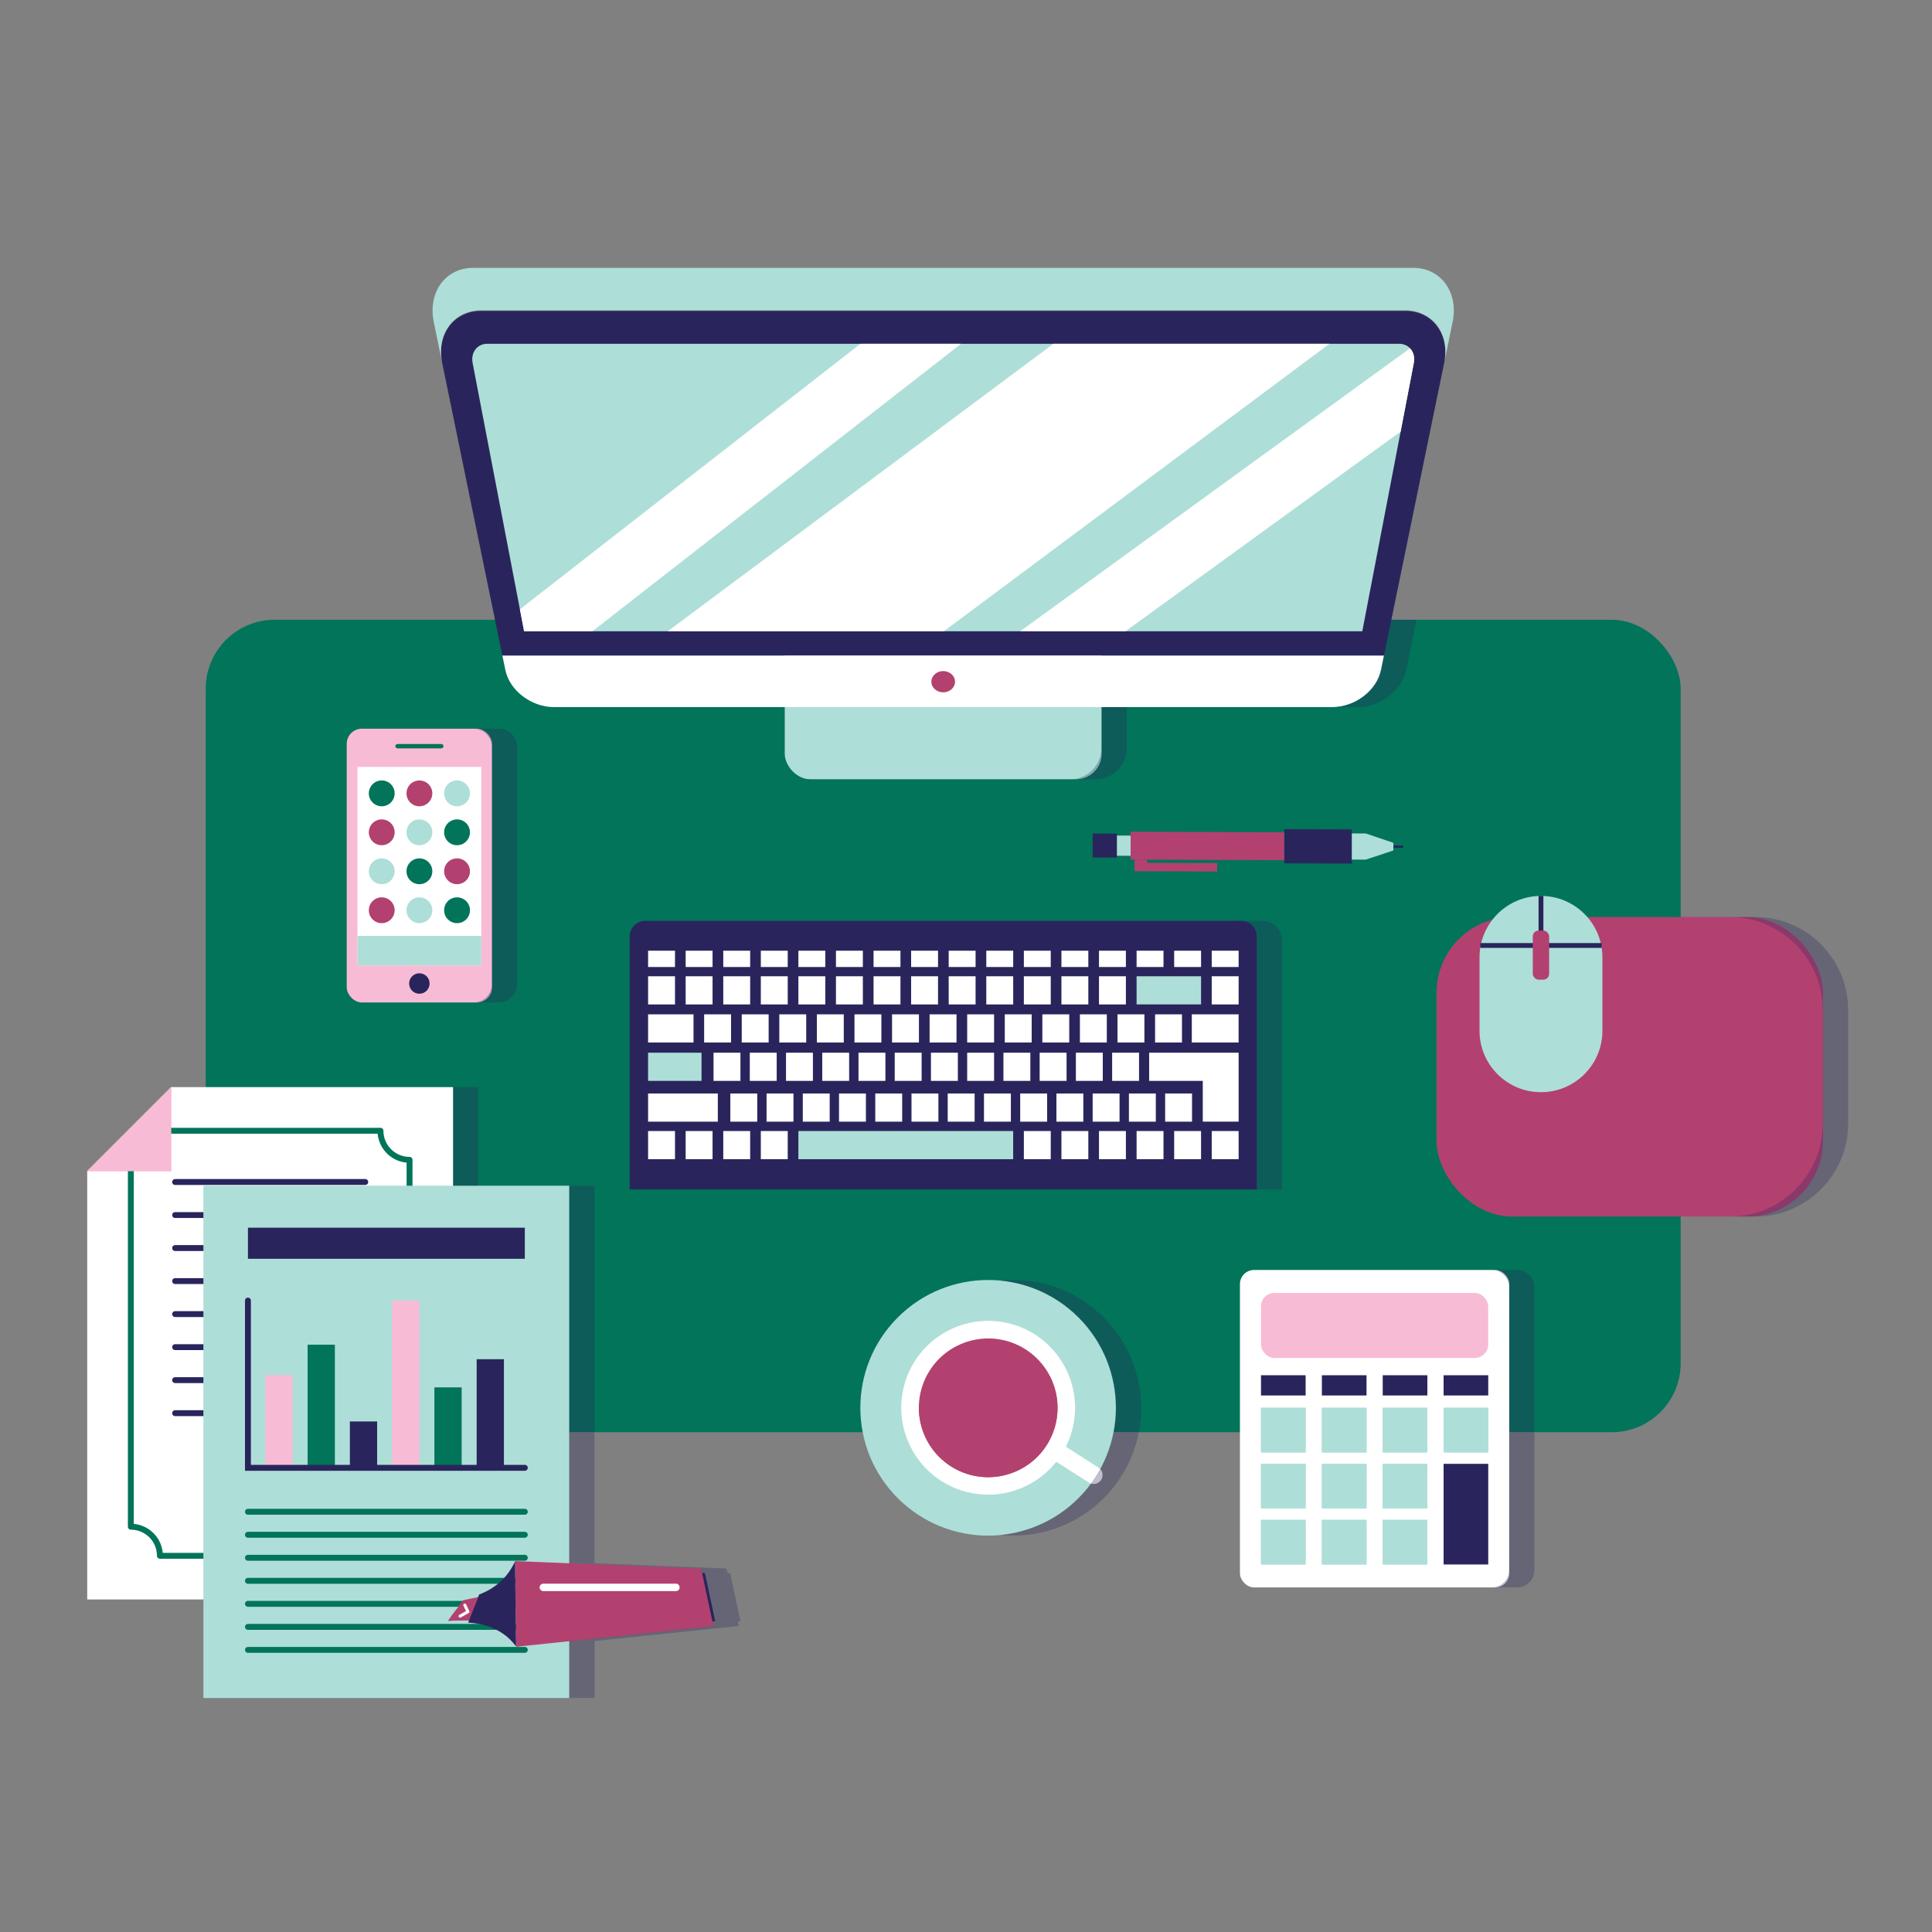 <?xml version="1.0" encoding="UTF-8"?>
<svg xmlns="http://www.w3.org/2000/svg" xmlns:xlink="http://www.w3.org/1999/xlink" viewBox="0 0 576 576">
  <rect x="0" y="0" width="576" height="576" fill="#808080" stroke="none"/>
  <defs>
    <style>
      .cls-1, .cls-2, .cls-3, .cls-4, .cls-5 {
        mix-blend-mode: multiply;
      }

      .cls-1, .cls-6 {
        fill: #f8bbd5;
      }

      .cls-7, .cls-8 {
        fill: #fff;
      }

      .cls-9 {
        fill-rule: evenodd;
      }

      .cls-9, .cls-10, .cls-11, .cls-4 {
        fill: #aeded8;
      }

      .cls-12 {
        stroke-width: .89px;
      }

      .cls-12, .cls-13, .cls-14, .cls-15, .cls-16, .cls-17, .cls-18, .cls-19, .cls-20, .cls-21, .cls-22 {
        fill: none;
      }

      .cls-12, .cls-13, .cls-14, .cls-17 {
        stroke-linejoin: round;
      }

      .cls-12, .cls-13, .cls-15, .cls-16, .cls-17, .cls-20 {
        stroke-linecap: round;
      }

      .cls-12, .cls-16, .cls-18, .cls-20, .cls-22 {
        stroke: #fff;
      }

      .cls-13, .cls-14, .cls-15, .cls-17 {
        stroke-width: 1.76px;
      }

      .cls-13, .cls-10, .cls-15, .cls-8, .cls-21 {
        stroke: #29255c;
      }

      .cls-23 {
        isolation: isolate;
      }

      .cls-14, .cls-17 {
        stroke: #017459;
      }

      .cls-10, .cls-15, .cls-16, .cls-8, .cls-18, .cls-20, .cls-21, .cls-22 {
        stroke-miterlimit: 10;
      }

      .cls-10, .cls-8 {
        stroke-width: .78px;
      }

      .cls-16 {
        stroke-width: 5.31px;
      }

      .cls-2, .cls-24 {
        fill: #b34170;
      }

      .cls-18 {
        stroke-width: 18.45px;
      }

      .cls-25 {
        fill: #29255c;
      }

      .cls-3 {
        opacity: .3;
      }

      .cls-26 {
        clip-path: url(#clippath);
      }

      .cls-27 {
        fill: #017459;
      }

      .cls-28 {
        fill: #161616;
      }

      .cls-20 {
        stroke-width: 2.22px;
      }

      .cls-21 {
        stroke-width: 1.44px;
      }

      .cls-22 {
        stroke-width: 49.19px;
      }
    </style>
    <clipPath id="clippath">
      <path class="cls-19" d="m156.26,188.2l-15.35-79.96c-.61-3.16,1.36-5.75,4.38-5.75h271.83c3.02,0,4.99,2.59,4.38,5.75l-15.35,79.96h-249.89Z"/>
    </clipPath>
  </defs>
  <g class="cls-23">
    <g id="Layer_1" data-name="Layer 1">
      <g>
        <g>
          <rect class="cls-27" x="61.33" y="184.77" width="439.74" height="242.23" rx="20.56" ry="20.56"/>
          <rect class="cls-11" x="233.96" y="177.52" width="94.48" height="54.8" rx="7.58" ry="7.58"/>
          <g>
            <path class="cls-25" d="m192.4,274.53h177.61c2.59,0,4.68,2.1,4.68,4.68v75.41h-186.98v-75.41c0-2.59,2.1-4.68,4.68-4.68Z"/>
            <g>
              <g class="cls-5">
                <rect class="cls-25" x="194" y="284.22" width="8.8" height="5.64"/>
                <rect class="cls-25" x="205.2" y="284.22" width="8.8" height="5.64"/>
                <rect class="cls-25" x="216.41" y="284.22" width="8.8" height="5.64"/>
                <rect class="cls-25" x="227.61" y="284.22" width="8.8" height="5.64"/>
                <rect class="cls-25" x="238.81" y="284.22" width="8.8" height="5.64"/>
                <rect class="cls-25" x="250.02" y="284.22" width="8.8" height="5.64"/>
                <rect class="cls-25" x="261.22" y="284.22" width="8.8" height="5.64"/>
                <rect class="cls-25" x="272.42" y="284.22" width="8.8" height="5.64"/>
                <rect class="cls-25" x="283.62" y="284.22" width="8.8" height="5.64"/>
                <rect class="cls-25" x="294.83" y="284.22" width="8.8" height="5.64"/>
                <rect class="cls-25" x="306.03" y="284.22" width="8.8" height="5.64"/>
                <rect class="cls-25" x="317.23" y="284.22" width="8.8" height="5.64"/>
                <rect class="cls-25" x="328.44" y="284.22" width="8.8" height="5.64"/>
                <rect class="cls-25" x="339.64" y="284.22" width="8.8" height="5.64"/>
                <rect class="cls-25" x="350.84" y="284.22" width="8.8" height="5.64"/>
                <rect class="cls-25" x="362.04" y="284.22" width="8.8" height="5.64"/>
                <rect class="cls-25" x="194" y="291.84" width="8.8" height="9.18"/>
                <rect class="cls-25" x="205.2" y="291.84" width="8.8" height="9.18"/>
                <rect class="cls-25" x="216.41" y="291.84" width="8.8" height="9.18"/>
                <rect class="cls-25" x="227.61" y="291.84" width="8.8" height="9.18"/>
                <rect class="cls-25" x="238.81" y="291.84" width="8.8" height="9.18"/>
                <rect class="cls-25" x="250.02" y="291.84" width="8.8" height="9.18"/>
                <rect class="cls-25" x="261.22" y="291.84" width="8.8" height="9.18"/>
                <rect class="cls-25" x="272.42" y="291.84" width="8.8" height="9.18"/>
                <rect class="cls-25" x="283.62" y="291.84" width="8.8" height="9.18"/>
                <rect class="cls-25" x="294.83" y="291.84" width="8.8" height="9.18"/>
                <rect class="cls-25" x="306.03" y="291.84" width="8.8" height="9.18"/>
                <rect class="cls-25" x="317.23" y="291.84" width="8.8" height="9.18"/>
                <rect class="cls-25" x="328.44" y="291.84" width="8.8" height="9.18"/>
                <rect class="cls-25" x="210.72" y="303.19" width="8.8" height="9.18"/>
                <rect class="cls-25" x="194" y="303.19" width="14.32" height="9.18"/>
                <rect class="cls-25" x="194" y="314.63" width="16.71" height="9.18"/>
                <rect class="cls-25" x="194" y="326.79" width="21.57" height="9.18"/>
                <rect class="cls-25" x="221.92" y="303.19" width="8.8" height="9.18"/>
                <rect class="cls-25" x="233.12" y="303.19" width="8.8" height="9.18"/>
                <rect class="cls-25" x="244.32" y="303.19" width="8.8" height="9.18"/>
                <rect class="cls-25" x="255.53" y="303.19" width="8.8" height="9.18"/>
                <rect class="cls-25" x="266.73" y="303.19" width="8.8" height="9.18"/>
                <rect class="cls-25" x="277.93" y="303.19" width="8.8" height="9.18"/>
                <rect class="cls-25" x="289.14" y="303.19" width="8.8" height="9.18"/>
                <rect class="cls-25" x="300.34" y="303.19" width="8.8" height="9.18"/>
                <rect class="cls-25" x="311.54" y="303.19" width="8.8" height="9.18"/>
                <rect class="cls-25" x="322.74" y="303.19" width="8.8" height="9.18"/>
                <rect class="cls-25" x="333.95" y="303.19" width="8.8" height="9.18"/>
                <rect class="cls-25" x="345.15" y="303.19" width="8.8" height="9.18"/>
                <rect class="cls-25" x="356.11" y="303.19" width="14.73" height="9.18"/>
                <rect class="cls-25" x="213.51" y="314.63" width="8.8" height="9.18"/>
                <rect class="cls-25" x="224.32" y="314.63" width="8.8" height="9.18"/>
                <rect class="cls-25" x="235.12" y="314.63" width="8.8" height="9.18"/>
                <rect class="cls-25" x="245.92" y="314.63" width="8.8" height="9.18"/>
                <rect class="cls-25" x="256.73" y="314.63" width="8.8" height="9.18"/>
                <rect class="cls-25" x="267.53" y="314.63" width="8.8" height="9.18"/>
                <rect class="cls-25" x="278.33" y="314.63" width="8.8" height="9.18"/>
                <rect class="cls-25" x="289.14" y="314.63" width="8.8" height="9.18"/>
                <rect class="cls-25" x="299.94" y="314.63" width="8.8" height="9.18"/>
                <rect class="cls-25" x="310.74" y="314.63" width="8.8" height="9.18"/>
                <rect class="cls-25" x="321.54" y="314.63" width="8.8" height="9.18"/>
                <rect class="cls-25" x="332.35" y="314.63" width="8.8" height="9.18"/>
                <rect class="cls-25" x="218.52" y="326.79" width="8.8" height="9.18"/>
                <rect class="cls-25" x="194" y="337.98" width="8.8" height="9.18"/>
                <rect class="cls-25" x="205.2" y="337.98" width="8.8" height="9.18"/>
                <rect class="cls-25" x="216.41" y="337.98" width="8.8" height="9.18"/>
                <rect class="cls-25" x="227.61" y="337.98" width="8.8" height="9.18"/>
                <polygon class="cls-25" points="297.01 337.98 294.83 337.98 292.42 337.98 283.62 337.98 281.22 337.98 272.42 337.98 270.02 337.98 261.22 337.98 258.81 337.98 250.02 337.98 238.81 337.98 238.81 347.16 250.02 347.16 258.81 347.16 261.22 347.16 270.02 347.16 272.42 347.16 281.22 347.16 283.62 347.16 292.42 347.16 294.83 347.16 297.01 347.16 303.62 347.16 303.62 337.98 297.01 337.98"/>
                <rect class="cls-25" x="306.03" y="337.98" width="8.8" height="9.18"/>
                <rect class="cls-25" x="317.23" y="337.98" width="8.8" height="9.18"/>
                <rect class="cls-25" x="328.44" y="337.98" width="8.8" height="9.18"/>
                <rect class="cls-25" x="339.64" y="337.98" width="8.8" height="9.18"/>
                <rect class="cls-25" x="350.84" y="337.98" width="8.8" height="9.18"/>
                <rect class="cls-25" x="362.04" y="337.98" width="8.8" height="9.18"/>
                <rect class="cls-25" x="229.32" y="326.79" width="8.8" height="9.18"/>
                <rect class="cls-25" x="240.12" y="326.79" width="8.8" height="9.18"/>
                <rect class="cls-25" x="250.93" y="326.79" width="8.8" height="9.18"/>
                <rect class="cls-25" x="261.73" y="326.79" width="8.8" height="9.18"/>
                <rect class="cls-25" x="272.53" y="326.79" width="8.8" height="9.18"/>
                <rect class="cls-25" x="283.33" y="326.79" width="8.8" height="9.18"/>
                <rect class="cls-25" x="294.14" y="326.79" width="8.8" height="9.18"/>
                <rect class="cls-25" x="304.94" y="326.79" width="8.8" height="9.18"/>
                <rect class="cls-25" x="315.74" y="326.79" width="8.8" height="9.18"/>
                <rect class="cls-25" x="326.55" y="326.79" width="8.8" height="9.18"/>
                <rect class="cls-25" x="337.35" y="326.79" width="8.8" height="9.18"/>
                <rect class="cls-25" x="348.15" y="326.79" width="8.8" height="9.18"/>
                <polygon class="cls-25" points="343.39 314.63 343.39 323.81 359.37 323.81 359.37 335.96 370.84 335.96 370.84 323.81 370.84 322.01 370.84 314.63 343.39 314.63"/>
                <polygon class="cls-25" points="348.43 291.84 339.64 291.84 339.64 301.02 348.43 301.02 359.64 301.02 359.64 291.84 348.43 291.84"/>
                <rect class="cls-25" x="362.04" y="291.84" width="8.8" height="9.18"/>
              </g>
              <g>
                <rect class="cls-8" x="192.83" y="283.05" width="8.8" height="5.64"/>
                <rect class="cls-8" x="204.03" y="283.05" width="8.8" height="5.64"/>
                <rect class="cls-8" x="215.24" y="283.05" width="8.8" height="5.64"/>
                <rect class="cls-8" x="226.44" y="283.05" width="8.8" height="5.64"/>
                <rect class="cls-8" x="237.64" y="283.05" width="8.8" height="5.64"/>
                <rect class="cls-8" x="248.84" y="283.05" width="8.8" height="5.64"/>
                <rect class="cls-8" x="260.05" y="283.05" width="8.8" height="5.64"/>
                <rect class="cls-8" x="271.25" y="283.05" width="8.8" height="5.64"/>
                <rect class="cls-8" x="282.45" y="283.05" width="8.8" height="5.64"/>
                <rect class="cls-8" x="293.66" y="283.05" width="8.8" height="5.64"/>
                <rect class="cls-8" x="304.86" y="283.05" width="8.8" height="5.64"/>
                <rect class="cls-8" x="316.06" y="283.05" width="8.8" height="5.64"/>
                <rect class="cls-8" x="327.26" y="283.05" width="8.8" height="5.64"/>
                <rect class="cls-8" x="338.47" y="283.05" width="8.8" height="5.64"/>
                <rect class="cls-8" x="349.67" y="283.05" width="8.8" height="5.64"/>
                <rect class="cls-8" x="360.87" y="283.05" width="8.8" height="5.64"/>
                <rect class="cls-8" x="192.83" y="290.67" width="8.8" height="9.18"/>
                <rect class="cls-8" x="204.03" y="290.67" width="8.8" height="9.18"/>
                <rect class="cls-8" x="215.24" y="290.67" width="8.8" height="9.18"/>
                <rect class="cls-8" x="226.44" y="290.67" width="8.8" height="9.18"/>
                <rect class="cls-8" x="237.64" y="290.67" width="8.8" height="9.18"/>
                <rect class="cls-8" x="248.84" y="290.67" width="8.8" height="9.18"/>
                <rect class="cls-8" x="260.05" y="290.67" width="8.8" height="9.18"/>
                <rect class="cls-8" x="271.25" y="290.67" width="8.8" height="9.18"/>
                <rect class="cls-8" x="282.45" y="290.67" width="8.8" height="9.18"/>
                <rect class="cls-8" x="293.66" y="290.67" width="8.8" height="9.18"/>
                <rect class="cls-8" x="304.86" y="290.67" width="8.8" height="9.18"/>
                <rect class="cls-8" x="316.06" y="290.67" width="8.8" height="9.18"/>
                <rect class="cls-8" x="327.26" y="290.67" width="8.8" height="9.18"/>
                <rect class="cls-8" x="209.54" y="302.02" width="8.8" height="9.18"/>
                <rect class="cls-8" x="192.83" y="302.02" width="14.32" height="9.18"/>
                <rect class="cls-10" x="192.83" y="313.46" width="16.71" height="9.18"/>
                <rect class="cls-8" x="192.83" y="325.62" width="21.57" height="9.18"/>
                <rect class="cls-8" x="220.75" y="302.02" width="8.8" height="9.18"/>
                <rect class="cls-8" x="231.95" y="302.02" width="8.8" height="9.18"/>
                <rect class="cls-8" x="243.15" y="302.02" width="8.8" height="9.18"/>
                <rect class="cls-8" x="254.36" y="302.02" width="8.8" height="9.18"/>
                <rect class="cls-8" x="265.56" y="302.02" width="8.8" height="9.18"/>
                <rect class="cls-8" x="276.76" y="302.02" width="8.8" height="9.18"/>
                <rect class="cls-8" x="287.96" y="302.02" width="8.8" height="9.18"/>
                <rect class="cls-8" x="299.17" y="302.02" width="8.8" height="9.18"/>
                <rect class="cls-8" x="310.37" y="302.02" width="8.8" height="9.18"/>
                <rect class="cls-8" x="321.57" y="302.02" width="8.8" height="9.18"/>
                <rect class="cls-8" x="332.78" y="302.02" width="8.8" height="9.18"/>
                <rect class="cls-8" x="343.98" y="302.02" width="8.8" height="9.18"/>
                <rect class="cls-8" x="354.93" y="302.02" width="14.73" height="9.18"/>
                <rect class="cls-8" x="212.34" y="313.46" width="8.8" height="9.18"/>
                <rect class="cls-8" x="223.15" y="313.46" width="8.8" height="9.18"/>
                <rect class="cls-8" x="233.95" y="313.46" width="8.8" height="9.18"/>
                <rect class="cls-8" x="244.75" y="313.46" width="8.8" height="9.18"/>
                <rect class="cls-8" x="255.56" y="313.46" width="8.8" height="9.18"/>
                <rect class="cls-8" x="266.36" y="313.46" width="8.8" height="9.18"/>
                <rect class="cls-8" x="277.16" y="313.46" width="8.8" height="9.18"/>
                <rect class="cls-8" x="287.96" y="313.46" width="8.8" height="9.18"/>
                <rect class="cls-8" x="298.77" y="313.46" width="8.8" height="9.18"/>
                <rect class="cls-8" x="309.57" y="313.46" width="8.8" height="9.18"/>
                <rect class="cls-8" x="320.37" y="313.46" width="8.8" height="9.18"/>
                <rect class="cls-8" x="331.18" y="313.46" width="8.8" height="9.18"/>
                <rect class="cls-8" x="217.35" y="325.62" width="8.8" height="9.18"/>
                <rect class="cls-8" x="192.83" y="336.81" width="8.8" height="9.18"/>
                <rect class="cls-8" x="204.03" y="336.81" width="8.8" height="9.18"/>
                <rect class="cls-8" x="215.24" y="336.81" width="8.8" height="9.18"/>
                <rect class="cls-8" x="226.44" y="336.81" width="8.8" height="9.18"/>
                <polygon class="cls-10" points="295.83 336.81 293.66 336.81 291.25 336.81 282.45 336.81 280.05 336.81 271.25 336.81 268.84 336.81 260.05 336.81 257.64 336.81 248.84 336.81 237.64 336.81 237.64 345.99 248.84 345.99 257.64 345.99 260.05 345.99 268.84 345.99 271.25 345.99 280.05 345.99 282.45 345.99 291.25 345.99 293.66 345.99 295.83 345.99 302.45 345.99 302.45 336.81 295.83 336.81"/>
                <rect class="cls-8" x="304.86" y="336.81" width="8.8" height="9.18"/>
                <rect class="cls-8" x="316.06" y="336.81" width="8.8" height="9.18"/>
                <rect class="cls-8" x="327.26" y="336.81" width="8.8" height="9.18"/>
                <rect class="cls-8" x="338.47" y="336.81" width="8.8" height="9.18"/>
                <rect class="cls-8" x="349.67" y="336.81" width="8.8" height="9.18"/>
                <rect class="cls-8" x="360.87" y="336.81" width="8.8" height="9.18"/>
                <rect class="cls-8" x="228.15" y="325.62" width="8.8" height="9.18"/>
                <rect class="cls-8" x="238.95" y="325.62" width="8.8" height="9.18"/>
                <rect class="cls-8" x="249.75" y="325.62" width="8.8" height="9.18"/>
                <rect class="cls-8" x="260.56" y="325.62" width="8.8" height="9.18"/>
                <rect class="cls-8" x="271.36" y="325.62" width="8.8" height="9.18"/>
                <rect class="cls-8" x="282.16" y="325.62" width="8.8" height="9.18"/>
                <rect class="cls-8" x="292.97" y="325.62" width="8.8" height="9.18"/>
                <rect class="cls-8" x="303.77" y="325.62" width="8.8" height="9.18"/>
                <rect class="cls-8" x="314.57" y="325.62" width="8.8" height="9.18"/>
                <rect class="cls-8" x="325.37" y="325.62" width="8.8" height="9.18"/>
                <rect class="cls-8" x="336.18" y="325.62" width="8.8" height="9.18"/>
                <rect class="cls-8" x="346.98" y="325.62" width="8.8" height="9.18"/>
                <polygon class="cls-8" points="342.22 313.46 342.22 322.64 358.2 322.64 358.2 334.79 369.67 334.79 369.67 322.64 369.67 320.84 369.67 313.46 342.22 313.46"/>
                <polygon class="cls-10" points="347.26 290.67 338.47 290.67 338.47 299.84 347.26 299.84 358.47 299.84 358.47 290.67 347.26 290.67"/>
                <rect class="cls-8" x="360.87" y="290.67" width="8.8" height="9.18"/>
              </g>
            </g>
          </g>
          <g>
            <path class="cls-25" d="m430.56,108.24c1.75-8.5-3.44-15.55-11.64-15.55H143.48c-8.19,0-13.39,7.05-11.64,15.55l17.93,87.22h262.85l17.93-87.22Z"/>
            <path class="cls-11" d="m421.28,79.85H141.12c-8.35,0-13.61,7.32-11.8,16.14l2.49,12.1c-1.75-8.51,3.44-15.56,11.64-15.56h275.5c8.2,0,13.39,7.06,11.64,15.56l2.49-12.1c1.81-8.82-3.45-16.14-11.8-16.14Z"/>
            <path class="cls-11" d="m156.26,188.2l-15.35-79.96c-.61-3.16,1.36-5.75,4.38-5.75h271.83c3.02,0,4.99,2.59,4.38,5.75l-15.35,79.96h-249.89Z"/>
            <path class="cls-7" d="m165.2,210.82h232.01c6.77,0,13.27-4.91,14.54-11.09l.88-4.27H149.78l.88,4.27c1.27,6.18,7.77,11.09,14.54,11.09Z"/>
            <path class="cls-24" d="m284.73,203.25c0,1.75-1.59,3.16-3.53,3.16s-3.52-1.41-3.53-3.16c0-1.76,1.57-3.18,3.53-3.18s3.54,1.43,3.53,3.18Z"/>
            <g class="cls-26">
              <g>
                <line class="cls-22" x1="184.92" y1="229.44" x2="440.86" y2="38.64"/>
                <line class="cls-18" x1="108.72" y1="229.44" x2="353.42" y2="38.64"/>
                <line class="cls-18" x1="263.03" y1="229.44" x2="525.92" y2="38.64"/>
              </g>
            </g>
          </g>
          <g>
            <rect class="cls-7" x="369.67" y="378.63" width="80.31" height="94.64" rx="4.2" ry="4.2"/>
            <g>
              <rect class="cls-6" x="375.95" y="385.47" width="67.74" height="19.39" rx="4" ry="4"/>
              <rect class="cls-11" x="375.95" y="419.71" width="13.31" height="13.31"/>
              <rect class="cls-11" x="394.1" y="419.71" width="13.31" height="13.31"/>
              <rect class="cls-11" x="412.24" y="419.71" width="13.31" height="13.31"/>
              <rect class="cls-11" x="430.39" y="419.71" width="13.31" height="13.31"/>
              <rect class="cls-25" x="375.95" y="410.01" width="13.31" height="6.03"/>
              <rect class="cls-25" x="394.1" y="410.01" width="13.31" height="6.03"/>
              <rect class="cls-25" x="412.24" y="410.01" width="13.31" height="6.03"/>
              <rect class="cls-25" x="430.39" y="410.01" width="13.31" height="6.03"/>
              <rect class="cls-11" x="375.95" y="436.42" width="13.31" height="13.31"/>
              <rect class="cls-11" x="394.1" y="436.42" width="13.31" height="13.31"/>
              <rect class="cls-11" x="412.24" y="436.42" width="13.31" height="13.31"/>
              <rect class="cls-25" x="430.39" y="436.42" width="13.31" height="30.01"/>
              <rect class="cls-11" x="375.95" y="453.12" width="13.31" height="13.31"/>
              <rect class="cls-11" x="394.1" y="453.12" width="13.31" height="13.31"/>
              <rect class="cls-11" x="412.24" y="453.12" width="13.31" height="13.31"/>
              <rect class="cls-4" x="375.95" y="419.71" width="13.31" height="13.31"/>
              <rect class="cls-4" x="394.1" y="419.71" width="13.31" height="13.31"/>
              <rect class="cls-4" x="412.24" y="419.71" width="13.31" height="13.31"/>
              <rect class="cls-4" x="430.39" y="419.71" width="13.31" height="13.31"/>
              <rect class="cls-4" x="375.95" y="436.42" width="13.31" height="13.31"/>
              <rect class="cls-4" x="394.1" y="436.42" width="13.31" height="13.31"/>
              <rect class="cls-4" x="412.24" y="436.42" width="13.31" height="13.31"/>
              <rect class="cls-4" x="375.95" y="453.12" width="13.31" height="13.31"/>
              <rect class="cls-4" x="394.1" y="453.12" width="13.31" height="13.31"/>
              <rect class="cls-4" x="412.24" y="453.12" width="13.31" height="13.31"/>
            </g>
          </g>
          <g>
            <polygon class="cls-25" points="382.88 247.21 403.04 247.28 403.03 257.46 382.87 257.39 382.88 247.21"/>
            <polygon class="cls-24" points="337.08 247.97 382.88 248.14 382.87 256.45 337.07 256.28 337.08 247.97"/>
            <polygon class="cls-11" points="407.16 256.29 415.42 253.56 415.42 251.28 407.17 248.48 403.04 248.47 403.03 256.28 407.16 256.29"/>
            <polygon class="cls-25" points="418.32 252.09 415.42 252.08 415.42 252.76 418.32 252.77 418.32 252.09"/>
            <polygon class="cls-11" points="332.97 249.1 337.08 249.12 337.07 255.14 332.97 255.12 332.97 249.1"/>
            <polygon class="cls-25" points="325.77 248.51 332.97 248.54 332.96 255.68 325.76 255.66 325.77 248.51"/>
            <polygon class="cls-24" points="362.88 259.84 362.89 257.31 342.04 257.24 342.04 256.3 338.25 256.29 338.25 257.22 338.25 258.69 338.24 259.74 362.88 259.84"/>
          </g>
          <g>
            <g>
              <polygon class="cls-7" points="135.1 476.85 26 476.85 26 349.16 51.05 324.11 135.1 324.11 135.1 476.85"/>
              <g>
                <g class="cls-5">
                  <polygon class="cls-6" points="98.08 453.95 95.92 449.26 91.49 451.91 95.23 439.82 101.82 441.86 98.08 453.95"/>
                  <polygon class="cls-6" points="104.89 453.95 107.05 449.26 111.48 451.91 107.74 439.82 101.15 441.86 104.89 453.95"/>
                </g>
                <path class="cls-27" d="m108.9,437.28c0,4.09-3.32,7.41-7.41,7.41s-7.41-3.32-7.41-7.41,3.32-7.41,7.41-7.41,7.41,3.32,7.41,7.41Z"/>
              </g>
              <polygon class="cls-6" points="51.05 324.11 51.05 349.16 26 349.16 51.05 324.11"/>
              <polygon class="cls-1" points="51.05 324.11 51.05 349.16 26 349.16 51.05 324.11"/>
              <path class="cls-14" d="m51.05,337.12h62.38c0,4.79,3.88,8.67,8.67,8.67v109.38c-4.79,0-8.67,3.88-8.67,8.67H47.68c0-4.79-3.88-8.67-8.67-8.67v-106.01"/>
              <line class="cls-13" x1="52.21" y1="421.32" x2="108.9" y2="421.32"/>
              <line class="cls-13" x1="52.21" y1="411.47" x2="108.9" y2="411.47"/>
              <line class="cls-13" x1="52.21" y1="401.63" x2="108.9" y2="401.63"/>
              <line class="cls-13" x1="52.21" y1="391.78" x2="108.9" y2="391.78"/>
              <line class="cls-13" x1="52.21" y1="381.94" x2="108.9" y2="381.94"/>
              <line class="cls-13" x1="52.21" y1="372.09" x2="108.9" y2="372.09"/>
              <line class="cls-13" x1="52.21" y1="362.25" x2="108.9" y2="362.25"/>
              <line class="cls-13" x1="52.21" y1="352.4" x2="108.9" y2="352.4"/>
            </g>
            <g>
              <rect class="cls-11" x="60.64" y="353.5" width="109.1" height="152.74"/>
              <rect class="cls-25" x="73.92" y="366.02" width="82.55" height="9.27"/>
              <rect class="cls-6" x="79.11" y="409.97" width="8.13" height="27.64"/>
              <rect class="cls-27" x="91.71" y="400.9" width="8.13" height="36.71"/>
              <rect class="cls-25" x="104.31" y="423.79" width="8.13" height="13.82"/>
              <rect class="cls-6" x="116.91" y="387.75" width="8.13" height="49.86"/>
              <rect class="cls-27" x="129.51" y="413.63" width="8.13" height="23.98"/>
              <rect class="cls-25" x="142.11" y="405.23" width="8.13" height="32.38"/>
              <line class="cls-17" x1="73.92" y1="450.71" x2="156.47" y2="450.71"/>
              <line class="cls-17" x1="73.92" y1="457.57" x2="156.47" y2="457.57"/>
              <line class="cls-17" x1="73.92" y1="464.43" x2="156.47" y2="464.43"/>
              <line class="cls-17" x1="73.92" y1="471.3" x2="156.47" y2="471.3"/>
              <line class="cls-17" x1="73.92" y1="478.16" x2="156.47" y2="478.16"/>
              <line class="cls-17" x1="73.92" y1="485.03" x2="156.47" y2="485.03"/>
              <line class="cls-17" x1="73.92" y1="491.89" x2="156.47" y2="491.89"/>
              <polyline class="cls-15" points="156.47 437.61 73.92 437.61 73.92 387.75"/>
            </g>
          </g>
          <g>
            <path class="cls-24" d="m212.68,484.9s.05-.08.07-.11c-1.18-5.5-2.36-11.01-3.52-16.51-.1-.48-.28-.64-.78-.66-5.46-.2-10.93-.43-16.39-.65-12.65-.51-25.3-1.03-37.95-1.53-.21,0-.5-.17-.62.19.12.21.06.44.07.65.04,2.76.07,5.51.1,8.27.05,4.49.12,8.97.15,13.46,0,.88.14,1.77-.05,2.65v-.02c.08.04.09.1.05.18.23.24.51.08.76.06,12.42-1.29,24.84-2.58,37.25-3.88,6.76-.7,13.51-1.41,20.27-2.11.19-.02.39-.12.58.03Z"/>
            <path class="cls-25" d="m209.3,468.92c.11,0,.22,0,.33.01.41.02.57.15.65.55.97,4.62,1.96,9.23,2.95,13.85-.02.03-.04.06-.06.09-.16-.13-.33-.04-.49-.03-.1.01-.19.02-.29.03-1.03-4.84-2.07-9.67-3.09-14.52Z"/>
            <path class="cls-24" d="m142.79,476.1c-1.47.31-2.94.63-4.41.92-.35.07-.54.25-.72.53-1.5,2.34-2.58,3.33-4.09,5.66.04.02.08.05.11.07,1.17-.17,5.37-.14,6.28-.15.48-1.2,2.32-5.39,2.82-7.03Z"/>
            <path class="cls-25" d="m142.83,475.39c-.5,1.63-1.24,3.18-1.84,4.78-.45,1.21-.95,2.39-1.43,3.59,2.08.14,4.13.42,6.1,1.13,3.16,1.13,5.86,2.91,7.9,5.61.05.07.13.11.2.16.19-.88.06-1.77.05-2.65-.03-4.49-.1-8.97-.15-13.46-.03-2.76-.06-5.51-.1-8.27,0-.22.06-.45-.07-.65-2.2,4.74-5.83,7.91-10.67,9.77Z"/>
            <path class="cls-28" d="m153.77,490.63c-.1.1,0,.13.06.18.04-.08.02-.14-.06-.18Z"/>
            <polyline class="cls-12" points="137.16 481.84 139.51 480.51 138.57 478.53"/>
            <line class="cls-20" x1="161.99" y1="473.26" x2="201.51" y2="473.26"/>
          </g>
          <rect class="cls-24" x="428.29" y="273.4" width="115.22" height="89.3" rx="22.56" ry="22.56"/>
          <g>
            <path class="cls-9" d="m459.42,325.62h0c-10.12,0-18.32-8.2-18.32-18.32v-21.87c0-10.12,8.2-18.32,18.32-18.32h0c10.12,0,18.32,8.2,18.32,18.32v21.87c0,10.12-8.2,18.32-18.32,18.32Z"/>
            <line class="cls-21" x1="459.42" y1="267.1" x2="459.42" y2="281.88"/>
            <line class="cls-21" x1="441.34" y1="281.88" x2="477.5" y2="281.88"/>
            <rect class="cls-24" x="456.98" y="277.44" width="4.88" height="14.63" rx="1.73" ry="1.73"/>
          </g>
          <g>
            <rect class="cls-6" x="103.37" y="217.25" width="43.33" height="81.62" rx="4.52" ry="4.52"/>
            <rect class="cls-7" x="106.59" y="228.65" width="36.9" height="59.17"/>
            <path class="cls-27" d="m131.57,223.12h-13.05c-.36,0-.65-.29-.65-.65h0c0-.36.29-.65.65-.65h13.05c.36,0,.65.29.65.65h0c0,.36-.29.65-.65.65Z"/>
            <path class="cls-25" d="m128.08,293.22c0-1.68-1.36-3.05-3.05-3.05s-3.05,1.36-3.05,3.05,1.36,3.05,3.05,3.05,3.05-1.36,3.05-3.05Z"/>
            <g>
              <path class="cls-27" d="m117.66,236.53c0,2.13-1.72,3.85-3.85,3.85s-3.85-1.72-3.85-3.85,1.72-3.85,3.85-3.85,3.85,1.72,3.85,3.85Z"/>
              <path class="cls-24" d="m128.89,236.53c0,2.13-1.72,3.85-3.85,3.85s-3.85-1.72-3.85-3.85,1.72-3.85,3.85-3.85,3.85,1.72,3.85,3.85Z"/>
              <circle class="cls-11" cx="136.26" cy="236.53" r="3.85"/>
              <path class="cls-24" d="m117.66,248.14c0,2.13-1.72,3.85-3.85,3.85s-3.85-1.72-3.85-3.85,1.72-3.85,3.85-3.85,3.85,1.72,3.85,3.85Z"/>
              <path class="cls-11" d="m128.89,248.14c0,2.13-1.72,3.85-3.85,3.85s-3.85-1.72-3.85-3.85,1.72-3.85,3.85-3.85,3.85,1.72,3.85,3.85Z"/>
              <path class="cls-27" d="m140.11,248.14c0,2.13-1.72,3.85-3.85,3.85s-3.85-1.72-3.85-3.85,1.72-3.85,3.85-3.85,3.85,1.72,3.85,3.85Z"/>
              <path class="cls-11" d="m117.66,259.76c0,2.13-1.72,3.85-3.85,3.85s-3.85-1.72-3.85-3.85,1.72-3.85,3.85-3.85,3.85,1.72,3.85,3.85Z"/>
              <path class="cls-27" d="m128.89,259.76c0,2.13-1.72,3.85-3.85,3.85s-3.85-1.72-3.85-3.85,1.72-3.85,3.85-3.85,3.85,1.72,3.85,3.85Z"/>
              <path class="cls-24" d="m140.11,259.76c0,2.13-1.72,3.85-3.85,3.85s-3.85-1.72-3.85-3.85,1.72-3.85,3.85-3.85,3.85,1.72,3.85,3.85Z"/>
              <path class="cls-24" d="m117.66,271.38c0,2.13-1.72,3.85-3.85,3.85s-3.85-1.72-3.85-3.85,1.72-3.85,3.85-3.85,3.85,1.72,3.85,3.85Z"/>
              <path class="cls-11" d="m128.89,271.38c0,2.13-1.72,3.85-3.85,3.85s-3.85-1.72-3.85-3.85,1.72-3.85,3.85-3.85,3.85,1.72,3.85,3.85Z"/>
              <path class="cls-27" d="m140.11,271.38c0,2.13-1.72,3.85-3.85,3.85s-3.85-1.72-3.85-3.85,1.72-3.85,3.85-3.85,3.85,1.72,3.85,3.85Z"/>
            </g>
            <rect class="cls-11" x="106.59" y="279.03" width="36.9" height="8.79"/>
          </g>
          <g>
            <circle class="cls-11" cx="294.61" cy="419.71" r="38.11" transform="translate(-210.49 331.26) rotate(-45)"/>
            <g>
              <line class="cls-16" x1="292.41" y1="418.31" x2="326.06" y2="439.76"/>
              <g>
                <circle class="cls-7" cx="294.62" cy="419.71" r="25.91" transform="translate(-188.81 590.77) rotate(-74.42)"/>
                <path class="cls-24" d="m283.5,437.16c-9.62-6.13-12.45-18.95-6.32-28.56,6.13-9.62,18.94-12.45,28.56-6.32,9.62,6.13,12.46,18.94,6.32,28.56-6.13,9.62-18.94,12.46-28.56,6.33Z"/>
                <path class="cls-2" d="m313,410.29c-.13,3.56-1.15,7.12-3.2,10.33-6.13,9.62-18.94,12.46-28.56,6.33-3.21-2.05-5.65-4.85-7.27-8.02-.26,7.09,3.12,14.14,9.53,18.23,9.62,6.13,22.43,3.29,28.56-6.33,4.08-6.41,4.17-14.22.94-20.54Z"/>
              </g>
            </g>
          </g>
        </g>
        <g class="cls-3">
          <path class="cls-25" d="m412.54,195.46l-.88,4.27c-1.27,6.18-7.77,11.09-14.54,11.09h7.58c6.77,0,13.27-4.91,14.54-11.09l.88-4.27,2.2-10.69h-7.58l-2.2,10.69Z"/>
          <path class="cls-25" d="m328.36,223.01c0,5.14-4.17,9.32-9.32,9.32h7.58c5.14,0,9.32-4.17,9.32-9.32v-12.18h-7.58v12.18Z"/>
          <path class="cls-25" d="m376.43,274.53h-7.58c3.18,0,5.76,2.58,5.76,5.76v74.33h7.58v-74.33c0-3.18-2.58-5.76-5.76-5.76Z"/>
          <path class="cls-25" d="m449.9,468.11c0,2.85-2.31,5.16-5.16,5.16h7.58c2.85,0,5.16-2.31,5.16-5.16v-41.1h-7.58v41.1Z"/>
          <path class="cls-25" d="m452.32,378.63h-7.58c2.85,0,5.16,2.31,5.16,5.16v43.22h7.58v-43.22c0-2.85-2.31-5.16-5.16-5.16Z"/>
          <path class="cls-25" d="m169.67,466.06c7.44.3,14.88.6,22.33.9,5.46.22,10.93.45,16.39.65.49.02.68.18.78.66.05.22.09.43.14.65.08,0,.16,0,.25,0,.41.02.57.15.65.55.97,4.62,1.96,9.23,2.95,13.85-.02.03-.04.06-.06.09-.16-.13-.33-.04-.49-.03-.07,0-.14.01-.21.02.1.45.19.91.29,1.36-.02.04-.05.08-.07.11-.19-.15-.39-.05-.58-.03-6.76.7-13.51,1.4-20.27,2.11-7.36.77-14.73,1.53-22.09,2.3v16.96h7.58v-16.96c7.36-.77,14.73-1.53,22.09-2.3,6.76-.7,13.51-1.41,20.27-2.11.19-.02.39-.12.58.03.02-.04.05-.08.07-.11-.1-.45-.19-.91-.29-1.36.07,0,.14-.01.21-.02.16-.02.33-.1.49.03.02-.03.04-.06.06-.09-.99-4.62-1.98-9.23-2.95-13.85-.08-.4-.24-.54-.65-.55-.08,0-.17,0-.25,0-.05-.22-.09-.43-.14-.65-.1-.48-.28-.64-.78-.66-5.46-.2-10.93-.43-16.39-.65-7.44-.3-14.88-.6-22.33-.9v-39.05h-7.58v39.05Z"/>
          <rect class="cls-25" x="135.02" y="324.11" width="7.58" height="29.39"/>
          <rect class="cls-25" x="169.67" y="353.5" width="7.58" height="73.51"/>
          <path class="cls-25" d="m523.27,273.4h-7.58c15.32,0,27.73,12.42,27.73,27.73v33.84c0,15.32-12.42,27.73-27.73,27.73h7.58c15.32,0,27.73-12.42,27.73-27.73v-33.84c0-15.32-12.42-27.73-27.73-27.73Z"/>
          <path class="cls-25" d="m148.65,217.25h-7.58c3.07,0,5.56,2.49,5.56,5.56v70.51c0,3.07-2.49,5.56-5.56,5.56h7.58c3.07,0,5.56-2.49,5.56-5.56v-70.51c0-3.07-2.49-5.56-5.56-5.56Z"/>
          <path class="cls-25" d="m326.67,440.2c-6.53,10.25-17.15,16.31-28.38,17.43,13.85,1.39,27.96-4.89,35.96-17.43,2.65-4.15,4.38-8.63,5.27-13.19h-7.58c-.89,4.56-2.62,9.03-5.27,13.19Z"/>
          <path class="cls-25" d="m322.6,387.58c-7.5-4.78-16.03-6.6-24.24-5.78,5.75.58,11.45,2.46,16.66,5.78,13.59,8.66,19.82,24.51,16.92,39.43h7.58c2.9-14.92-3.33-30.76-16.92-39.43Z"/>
        </g>
      </g>
    </g>
  </g>
</svg>